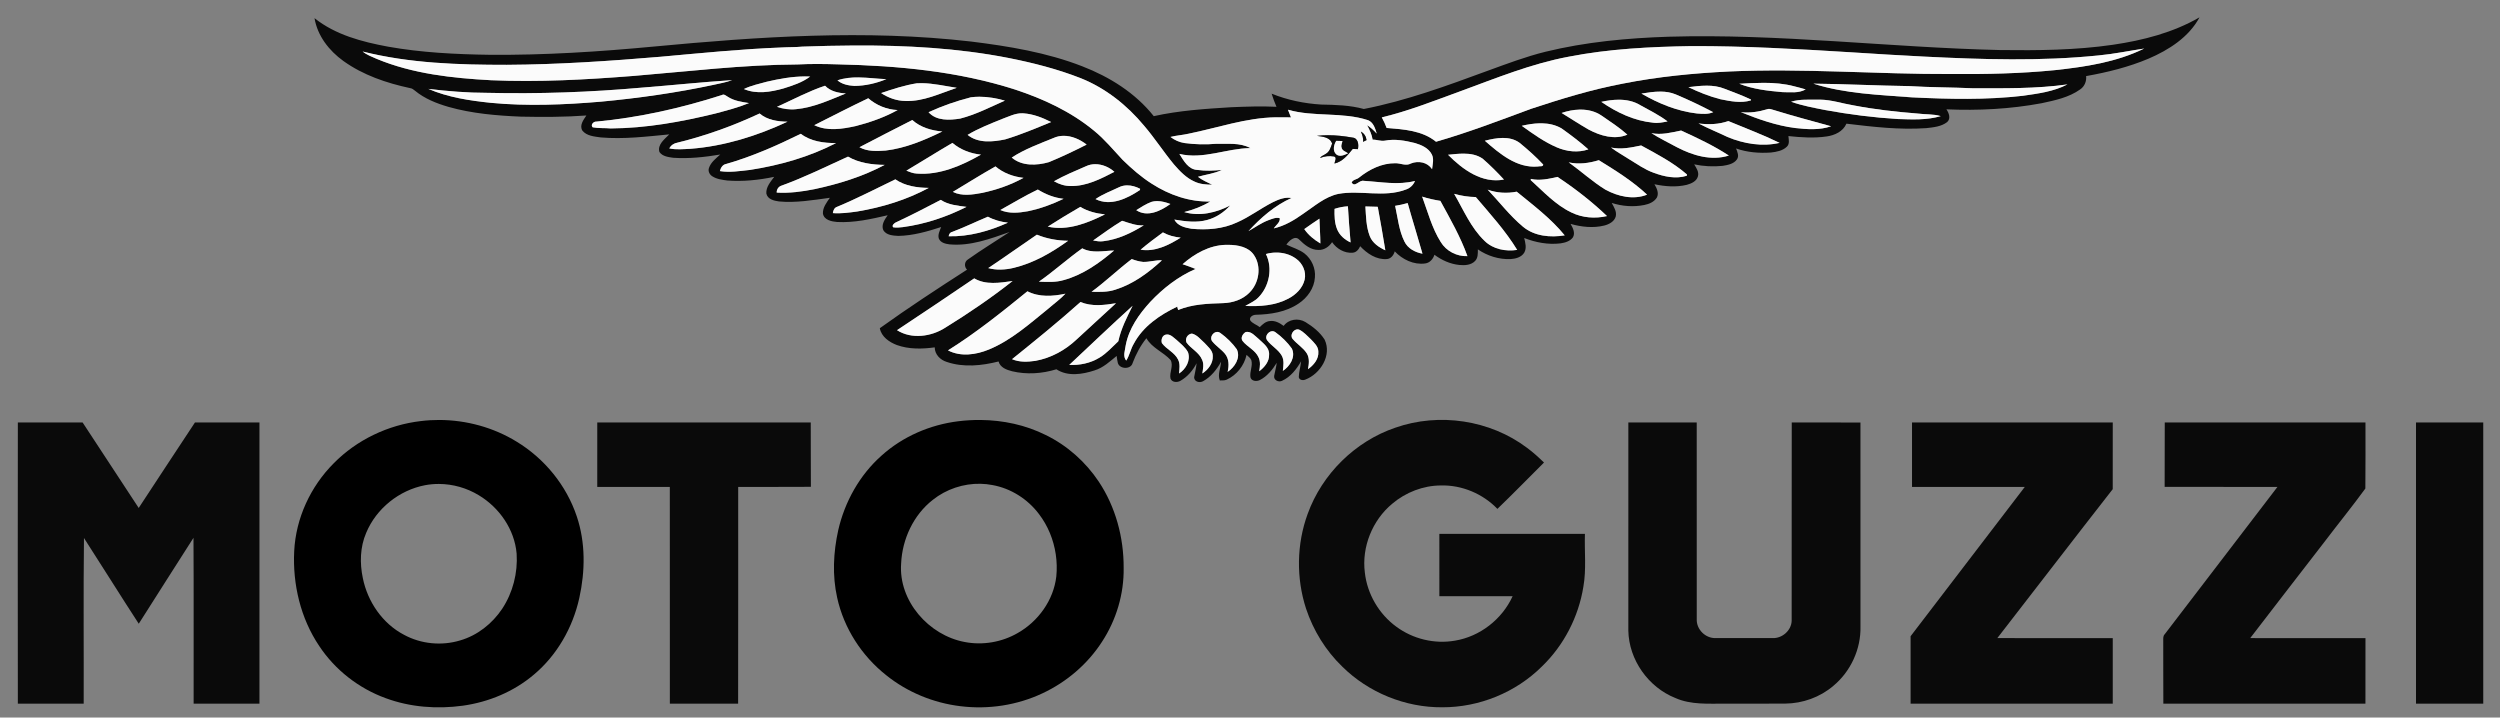 <?xml version="1.0" encoding="UTF-8" standalone="no"?>
<svg
   width="590.265"
   height="169.415"
   viewBox="0 0 1756 504"
   version="1.1"
   id="svg82"
   sodipodi:docname="Logo_Moto-Guzzi.svg"
   inkscape:version="1.3 (0e150ed6c4, 2023-07-21)"
   inkscape:export-filename="Logo_Moto-Guzzi.svg"
   inkscape:export-xdpi="96"
   inkscape:export-ydpi="96"
   xmlns:inkscape="http://www.inkscape.org/namespaces/inkscape"
   xmlns:sodipodi="http://sodipodi.sourceforge.net/DTD/sodipodi-0.dtd"
   xmlns="http://www.w3.org/2000/svg"
   xmlns:svg="http://www.w3.org/2000/svg">
  <rect x="0" y="0" width="1756" height="504" fill="#808080" stroke="none"/>
  <defs
     id="defs82" />
  <sodipodi:namedview
     id="namedview82"
     pagecolor="#505050"
     bordercolor="#eeeeee"
     borderopacity="1"
     inkscape:showpageshadow="0"
     inkscape:pageopacity="0"
     inkscape:pagecheckerboard="0"
     inkscape:deskcolor="#d1d1d1"
     inkscape:zoom="1.0808705"
     inkscape:cx="252.1116"
     inkscape:cy="84.653986"
     inkscape:window-width="1280"
     inkscape:window-height="1371"
     inkscape:window-x="2720"
     inkscape:window-y="1112"
     inkscape:window-maximized="0"
     inkscape:current-layer="svg82" />
  <g
     id="g419">
    <g
       id="g417">
      <path
         d="m 1544.933,12.179 c -18.58,10.76 -39.693,16.162 -60.783,19.262 -26.21,3.83 -52.76,4.049 -79.19,3.719 -77.71,-1.77 -155.159,-11.666 -232.969,-9.366 -29.03,0.95 -58.162,3.648 -86.442,10.558 -13.88,3.43 -27.257,8.507 -40.667,13.387 -28.45,10.46 -57.094,21.011 -86.924,26.821 -9.75,-2.69 -19.909,-2.92 -29.959,-3.12 -11.9,-0.71 -23.74,-3.177 -34.81,-7.647 1,3.13 2.101,6.217 3.411,9.227 -10.56,-0.52 -21.123,-0.139 -31.673,0.291 -18.26,1.12 -36.625,2.301 -54.525,6.281 C 797.483,65.28 779.308,53.96 760.079,46.53 735.129,36.83 708.543,32.47 682.103,29.18 c -74.14,-8.59 -148.983,-3.441 -223.033,3.539 -38.25,3.6 -76.651,6.09 -115.081,5.77 -23.92,-0.35 -47.931,-1.519 -71.52,-5.729 -18.17,-3.38 -36.868,-8.261 -51.567,-20.011 2.07,12.42 10.258,22.881 20.278,30.081 13.86,9.96 30.35,15.52 46.89,19.07 1.32,0.16 2.368,0.942 3.358,1.772 6.82,5.67 15.23,8.979 23.66,11.429 16.52,4.67 33.721,6.113 50.8,6.833 15.33,0.32 30.672,0.307 45.972,-0.813 -2.02,3.06 -5.09,6.98 -2.76,10.68 3.07,3.74 8.352,4.074 12.812,4.724 16.07,1.39 32.178,-0.602 48.168,-2.132 -3.19,3.31 -8.483,7.152 -6.903,12.382 2.15,3.09 6.252,3.556 9.692,4.056 11.05,0.74 22.119,-0.459 33.009,-2.289 -3.02,2.77 -6.6,5.433 -7.92,9.483 -0.78,2.21 0.443,4.619 2.353,5.799 3.13,2.04 6.951,2.489 10.581,2.969 11.02,0.83 22.099,-0.32 32.899,-2.58 -2.52,3.45 -5.844,7.141 -5.514,11.691 0.8,4.05 5.363,5.12 8.843,5.59 11.98,1.13 23.941,-0.972 35.781,-2.562 -2.27,3.31 -5.111,6.864 -4.881,11.104 0.78,4.53 6.088,5.562 9.918,5.892 12.04,0.65 23.921,-2.041 35.571,-4.741 -2.08,2.97 -4.669,6.66 -3.109,10.43 2.12,3.65 6.85,3.881 10.61,4.091 10.3,-0.2 20.316,-3.069 30.046,-6.229 -0.92,2.55 -2.507,5.298 -1.627,8.088 1.22,2.93 4.64,3.719 7.49,4.079 14.64,1.37 28.669,-3.921 42.219,-8.681 -9.69,6.4 -19.649,12.413 -29.099,19.163 -2.7,1.58 -2.938,5.108 -0.808,7.298 -20.68,13.3 -41.273,26.769 -61.253,41.109 1.07,5.99 6.62,9.783 11.94,11.813 8.49,3.05 17.772,2.869 26.612,1.639 0.07,5.01 3.911,8.87 8.501,10.25 11.73,4 24.55,2.649 36.35,-0.331 1.17,4.28 5.681,5.9 9.541,6.88 10.22,2.42 21.076,1.704 31.086,-1.406 7.99,5.27 18.319,3.587 26.879,0.767 6.04,-1.85 10.666,-6.259 15.456,-10.139 0.23,1.65 0.405,3.332 0.825,4.962 1.3,4.47 9.241,4.661 10.401,-0.029 2.36,-6.22 5.479,-12.182 9.669,-17.362 3.85,6.82 11.864,9.679 16.984,15.299 2.26,4.14 -1.038,8.728 -0.058,13.068 1.11,2.76 4.749,2.831 7.019,1.511 4.93,-2.83 8.72,-7.291 11.29,-12.301 -0.27,3.32 -1.17,6.551 -1.72,9.831 0.04,3.2 3.809,4.112 6.229,2.812 5.58,-3.04 9.667,-8.223 12.707,-13.713 -0.2,4.38 -2.611,8.863 -0.901,13.143 1.57,-0.08 3.255,0.147 4.765,-0.523 7.07,-3.2 12.361,-9.89 14.021,-17.46 1.19,1.17 2.728,2.153 3.358,3.783 1.12,3.97 -1.229,7.9 -0.639,11.9 0.66,2.86 4.287,3.159 6.537,2.069 5.18,-2.64 8.97,-7.25 11.94,-12.15 -0.35,3.1 -1.27,6.08 -1.79,9.14 -0.52,3.02 3.141,4.719 5.561,3.469 5.96,-2.7 10.162,-8.145 13.352,-13.695 -0.35,3.74 -1.533,7.39 -1.633,11.15 0.38,2.13 3.001,2.469 4.701,1.679 10.52,-4.06 18.689,-17.093 13.44,-28.053 -3.28,-5.22 -8.308,-9.167 -13.498,-12.347 -4.97,-2.96 -11.774,-2.035 -15.264,2.725 -2.75,-2.05 -6.016,-3.887 -9.576,-3.417 -2.98,0.17 -5.231,2.296 -7.211,4.276 -2.15,-1.76 -5.223,-2.475 -6.763,-4.875 -0.68,-2.25 1.941,-3.724 3.841,-3.794 10.45,-0.25 21.388,-1.881 30.208,-7.891 6.2,-4.09 10.982,-10.795 11.452,-18.355 0.61,-6.41 -2.349,-12.923 -7.379,-16.873 -3.79,-2.87 -8.439,-4.099 -12.649,-6.159 1.83,-2.65 5.926,-6.691 9.006,-3.521 3.68,3.6 8.051,7.313 13.521,7.263 3.96,0.15 7.46,-2.269 9.57,-5.479 3.17,4.61 8.665,7.9 14.375,7.42 2.64,-0.14 4.367,-2.343 5.357,-4.573 4.75,5.15 11.433,9.631 18.733,9.041 2.9,-0.23 4.827,-2.801 5.537,-5.421 5.4,5.73 13.398,9.621 21.388,8.501 3.26,-0.41 5.542,-3.121 6.502,-6.101 5.11,3.81 11.111,6.52 17.501,7.17 3.82,0.37 8.321,0.138 11.121,-2.882 2.04,-2.18 1.857,-5.306 1.877,-8.076 6.68,4.59 14.862,7.157 22.992,6.827 3.55,-0.23 7.597,-1.281 9.587,-4.521 1.83,-3.21 0.771,-6.956 -0.029,-10.296 8.04,3.16 16.839,4.827 25.479,3.777 3.23,-0.47 6.764,-1.481 8.774,-4.271 1.75,-3.13 -0.091,-6.647 -1.691,-9.407 7.65,2.15 15.891,3.09 23.701,1.15 3.34,-0.86 7.01,-2.762 8.03,-6.322 0.83,-3.51 -1.24,-6.638 -2.83,-9.558 7.35,2.38 15.326,2.977 22.916,1.447 3.4,-0.68 6.973,-2.176 8.844,-5.276 1.53,-3.15 -0.129,-6.565 -1.749,-9.285 7.43,1.56 15.257,2.193 22.707,0.413 3.17,-0.89 6.878,-2.448 7.838,-5.938 0.89,-3.12 -1.108,-5.944 -2.638,-8.454 6.54,1.41 13.31,1.713 19.97,1.063 3.6,-0.59 7.867,-1.331 10.087,-4.561 1.66,-2.37 0.273,-5.31 -0.627,-7.67 7.82,2.77 16.239,3.423 24.479,2.853 3.92,-0.45 8.241,-1.205 11.191,-4.085 2.1,-1.95 1.322,-4.976 1.092,-7.466 8.92,0.94 18,1.561 26.92,0.261 5.61,-0.8 11.469,-3.461 13.829,-8.971 18.58,2.23 37.331,4.448 56.071,3.138 5.04,-0.57 10.55,-1.036 14.7,-4.276 2.73,-2.48 1.221,-6.382 -0.529,-8.942 22.31,0.98 44.795,-0.171 66.785,-4.271 9.35,-2.01 19.154,-4.019 27.094,-9.669 3.11,-2.04 4.637,-5.741 4.247,-9.401 14.92,-2.66 29.77,-6.309 43.77,-12.219 14.23,-6.09 28.354,-15.052 35.874,-29.052 z M 599.967,31.963 c 36.358,-0.177 72.755,1.77 108.492,8.768 17.22,3.42 34.33,7.781 50.69,14.201 17.44,6.99 32.531,18.989 44.461,33.369 7.45,8.69 13.652,18.346 20.952,27.146 4.14,4.77 8.649,9.562 14.549,12.132 3.81,1.82 8.1,2.121 12.26,2.121 -3.39,-1.71 -6.96,-3.127 -9.93,-5.537 5.57,-1.63 11.476,-2.191 16.746,-4.811 -5.67,0.55 -11.409,0.806 -17.059,0.006 -6.37,-0.21 -9.746,-6.506 -12.736,-11.266 16.8,4.07 33.131,-3.899 49.871,-4.079 -7.42,-4.06 -16.211,-2.784 -24.311,-3.004 -7.29,0.66 -14.642,0.421 -21.882,-0.529 -3.64,-0.53 -7.052,-2.07 -9.942,-4.3 4.21,-1.07 8.579,-1.309 12.829,-2.289 20.28,-4.1 40.131,-11.16 61.021,-11.51 3.6,-0.01 7.19,-0.002 10.79,0.058 -0.74,-1.78 -1.449,-3.569 -2.109,-5.369 18.37,5.27 38.073,1.382 56.303,7.362 3.78,1.56 4.98,5.83 6.06,9.39 -2.03,-2.21 -4.205,-4.309 -6.775,-5.869 1.78,3.17 3.283,6.518 3.893,10.128 2.93,-0.06 5.78,1.267 8.71,0.697 7,-1.36 14.21,8.37e-4 21.04,1.691 4.61,1.38 9.599,3.522 11.859,8.082 1.61,3.23 0.489,6.881 0.14,10.261 -3.25,-4.89 -9.549,-6.091 -14.799,-4.021 -3.56,2.08 -7.361,-0.269 -11.121,-0.139 -9.36,-0.09 -18.14,4.326 -25.31,10.046 -1.59,1.46 -4.298,1.293 -5.258,3.463 2.2,3.89 5.44,-2.023 8.57,-1.133 11.95,0.71 24.092,3.154 35.932,0.064 -1.19,2.95 -3.619,5.208 -6.659,6.118 -15.14,5.71 -31.51,0.172 -47.07,2.952 -9.59,1.99 -17.024,8.799 -24.944,14.079 -6.23,4.45 -12.959,8.44 -20.499,10.18 1.39,-2.3 4.63,-4.232 4.16,-7.182 -2.78,-0.77 -5.499,0.58 -8.059,1.47 -5,1.88 -9.308,5.062 -13.928,7.652 8.6,-9.4 18.507,-18.048 30.237,-23.288 -4.58,-0.81 -9.073,0.985 -13.102,2.975 -8.57,4.32 -16.24,10.271 -25.06,14.131 -9.98,4.7 -21.287,5.541 -32.137,4.491 -4.51,-0.76 -9.701,-1.982 -11.981,-6.432 7.64,1.23 15.611,2.402 23.201,0.232 6.21,-1.67 11.708,-5.431 16.008,-10.151 -9.79,5.09 -21.496,7.881 -32.306,4.631 6.42,-1.6 12.658,-3.99 18.338,-7.42 -14.6,0.4 -28.949,-4.638 -41.109,-12.498 -7.45,-4.71 -14.09,-10.562 -20.4,-16.682 C 782,105.33 775.878,97.811 768.358,91.741 752.128,78.361 732.752,69.409 712.892,62.869 672.832,50.019 630.519,46.141 588.659,45.211 c -9.42,-0.3 -18.887,-0.432 -28.297,0.058 -38.58,0.2 -76.912,4.899 -115.302,8.059 -33.26,2.62 -66.661,4.483 -100.021,3.033 -27.3,-1.47 -55.1,-4.459 -80.55,-15.049 -3.36,-1.49 -6.899,-2.765 -9.779,-5.125 33.03,8.31 67.339,9.365 101.229,9.355 36.06,-0.21 72.068,-2.641 107.998,-5.671 28.32,-2.54 56.623,-5.429 85.053,-6.519 4.88,-0.3 9.78,-0.13 14.66,-0.61 12.085,-0.422 24.196,-0.72 36.315,-0.779 z m 588.055,0.418 c 37.5,-0.09 74.948,2.039 112.368,4.369 16.99,1.09 33.988,2.158 50.998,2.998 40.85,2.04 81.945,3.371 122.704,-0.819 10.75,-1.01 21.338,-3.228 31.998,-4.828 -19.51,9.58 -41.339,12.851 -62.729,15.171 -24.03,2.4 -48.191,2.885 -72.311,2.725 -52.24,0.22 -104.442,-4.168 -156.672,-1.778 -24.98,1.22 -49.947,3.638 -74.507,8.518 -21.9,4.13 -43.251,10.705 -64.391,17.675 -22.1,8.18 -44.15,16.629 -66.82,23.149 -9.69,-7.92 -22.731,-8.723 -34.671,-9.663 -0.95,-2.57 -2.087,-5.057 -3.417,-7.437 18.94,-4.55 37.099,-11.792 55.379,-18.442 24.92,-9.12 49.678,-19.299 75.878,-24.189 28.38,-5.55 57.352,-6.969 86.192,-7.449 z M 565.226,53.682 c 1.284,-0.011 2.567,0.015 3.852,0.07 -5.55,4.2 -12.276,6.336 -18.826,8.396 -8.96,2.5 -18.895,4.189 -27.745,0.389 5.08,-2.45 10.64,-3.655 16.06,-5.125 8.732,-2.047 17.673,-3.656 26.658,-3.73 z m 37.878,0.703 c 6.476,0.071 13.024,0.973 19.447,1.214 -7.11,2.92 -14.81,4.699 -22.51,4.759 -4.18,-0.3 -8.57,-1.098 -11.83,-3.928 4.865,-1.654 9.856,-2.101 14.892,-2.045 z m -88.836,1.894 c -4.22,1.59 -8.698,2.298 -13.068,3.318 -26.09,5.57 -52.553,9.333 -79.103,11.813 -25.75,2.18 -51.701,3.288 -77.47,0.808 -14.87,-1.56 -29.948,-3.829 -43.758,-9.779 13.65,1.63 27.378,2.772 41.138,2.772 36.32,0.85 72.686,-0.431 108.876,-3.661 21.14,-1.65 42.226,-3.89 63.386,-5.27 z M 1238.741,58.186 c 7.334,0.001 14.644,0.563 21.76,2.493 2.61,0.65 5.209,1.331 7.809,2.121 -4.96,2.83 -10.941,1.952 -16.391,1.912 -10.23,-0.88 -20.661,-2.09 -30.261,-5.88 5.657,-0.306 11.378,-0.646 17.083,-0.645 z m -591.286,0.232 c 8.257,0.077 16.42,2.046 24.566,3.254 -11.73,3.94 -23.362,9.72 -36.042,9.25 -6.11,-0.06 -12.038,-2.191 -17.088,-5.561 8.19,-2.78 16.46,-5.47 25.02,-6.85 1.184,-0.074 2.365,-0.104 3.544,-0.093 z m 626.206,0.331 c 22.46,0.25 44.937,1.392 67.407,1.732 14.95,0.93 29.943,0.828 44.903,1.528 22.09,-0.02 44.287,0.369 66.227,-2.731 -9.66,5.05 -20.709,6.481 -31.359,8.001 -25.87,2.98 -51.987,2.374 -77.947,1.104 -23.19,-1.82 -46.911,-2.494 -69.231,-9.634 z m -74.838,1.418 c 4.307,0.005 8.569,0.554 12.614,2.214 6.2,2.39 12.473,4.688 18.483,7.548 l -0.07,0.581 c -7,2.15 -14.398,0.598 -21.388,-0.802 -7.79,-1.98 -15.286,-4.999 -22.515,-8.489 4.215,-0.52 8.568,-1.057 12.876,-1.052 z m -619.321,0.041 c 3.8,3.95 9.38,5.161 14.66,5.421 -11.34,4.58 -22.69,9.923 -35.019,11.063 -4.53,0.5 -9.095,-0.213 -13.405,-1.633 11.19,-5.09 22.084,-10.931 33.764,-14.851 z m 587.009,4.125 c 3.533,0.037 7.023,0.548 10.366,1.917 9,3.79 17.844,7.959 26.484,12.539 -3.6,1.64 -7.683,1.208 -11.493,0.918 -13.83,-1.61 -26.986,-7.026 -38.936,-13.986 4.432,-0.697 9.037,-1.436 13.579,-1.389 z m -658.28,2.098 c 1.066,0.072 2.013,1.094 2.981,1.551 4.42,2.9 9.776,3.626 14.886,4.416 -7.62,3.16 -15.646,5.183 -23.596,7.333 -24.06,5.88 -48.643,10.318 -73.473,10.488 -4.23,-0.39 -8.529,-2.29e-4 -12.719,-0.79 -1.76,-1.65 0.61,-4.219 2.58,-4.009 30.01,-2.84 59.562,-9.456 88.231,-18.686 0.388,-0.242 0.754,-0.326 1.11,-0.302 z m 179.71,1.517 c 6.044,-0.009 12.095,1.098 17.908,2.725 -10.31,4.55 -20.441,9.83 -31.411,12.62 -7.48,1.2 -16.691,1.72 -22.231,-4.48 9.55,-4.38 19.523,-7.865 29.703,-10.465 2.005,-0.272 4.016,-0.398 6.031,-0.401 z m -78.08,1.063 c 5.74,4.98 13.019,7.991 20.639,8.291 -9.21,5.11 -19.26,8.619 -29.43,11.249 -9.5,2.08 -20.034,3.811 -29.133,-0.639 12.62,-6.32 25.165,-12.841 37.925,-18.901 z m 668.75,0.982 c 7.952,0.127 15.589,2.763 23.398,4.038 14.82,2.86 29.84,4.537 44.88,5.717 5.41,0.73 10.998,0.243 16.298,1.813 -9.81,2.91 -20.148,2.379 -30.237,2.039 -17.04,-1.04 -33.999,-3.201 -50.789,-6.281 -8.11,-1.6 -16.28,-3.1 -24.09,-5.839 6.1,-1.98 12.618,-1.352 18.948,-1.482 0.533,-0.015 1.062,-0.014 1.592,-0.006 z m -141.623,0.046 c 5.316,-0.005 10.564,1.011 15.159,3.841 6.48,3.61 13.231,6.89 19.151,11.4 -3.34,0.66 -6.751,1.421 -10.151,0.901 -13.24,-1.3 -25.588,-7.152 -36.408,-14.642 3.937,-0.875 8.113,-1.495 12.248,-1.499 z m 105.697,6.455 c 1.171,0.038 2.33,0.618 3.492,0.866 13.23,4.12 26.632,7.62 39.981,11.33 -8.07,2.82 -16.848,2.178 -25.188,1.238 -13.24,-1.68 -25.934,-6.196 -38.244,-11.156 6.33,0.74 12.715,-0.253 18.785,-2.103 0.393,-0.14 0.783,-0.187 1.174,-0.174 z m -132.297,0.488 c 5.129,0.027 10.178,1.235 14.491,4.178 6.2,4.28 12.571,8.378 18.181,13.428 -8.93,3.79 -18.938,0.81 -27.088,-3.509 -6.49,-3.71 -12.723,-7.841 -19.093,-11.731 3.933,-1.356 8.219,-2.247 12.481,-2.353 0.343,-0.009 0.686,-0.013 1.028,-0.012 z m -392.372,2.586 c 0.329,0.007 0.661,0.022 0.994,0.052 6.8,0.49 13.282,3.023 19.302,6.113 -10.65,4.34 -21.275,8.879 -32.294,12.179 -8.68,1.8 -19.039,2.867 -26.379,-3.172 7.68,-4.63 16.102,-7.867 24.392,-11.237 4.537,-1.622 9.055,-4.034 13.986,-3.934 z m -184.469,0.139 c 5.32,4.6 12.783,5.704 19.593,5.764 -21.42,10.05 -44.421,17.201 -68.081,19.041 -4.98,0.23 -10.029,0.787 -14.939,-0.273 1.17,-2.23 3.281,-3.65 5.741,-4.05 19.86,-4.86 39.166,-11.822 57.686,-20.482 z m 107.243,4.584 c 5.8,5.2 13.472,7.436 21.092,8.076 -12.61,6.11 -25.76,11.721 -39.79,13.381 -6.18,0.44 -12.835,0.793 -18.425,-2.347 12.38,-6.36 24.673,-12.891 37.123,-19.11 z m 573.198,0.738 c 12.03,5.02 24.272,9.602 36.001,15.322 -12.2,2.84 -25.153,0.636 -36.582,-4.114 -6.75,-3.3 -13.766,-6.031 -20.406,-9.541 7.01,0.94 14.257,0.712 20.987,-1.668 z m -132.669,1.586 c 0.6,-0.014 1.198,-0.013 1.796,0 4.784,0.104 9.482,1.096 13.707,3.556 6.49,4.62 12.879,9.447 18.849,14.747 -7.25,2.51 -15.291,1.563 -22.231,-1.447 -8.87,-3.83 -16.749,-9.501 -24.549,-15.101 3.999,-0.941 8.229,-1.66 12.428,-1.755 z m 99.504,5.067 c 11.46,5.25 22.955,10.647 33.514,17.577 -12.29,3.9 -25.476,-0.077 -36.495,-5.857 -5.97,-3.29 -12.182,-6.181 -17.902,-9.901 6.99,1.48 14.083,-0.429 20.883,-1.819 z m -618.345,2.289 c 6.92,5.35 16.231,6.571 24.741,6.531 -18.789,9.75 -39.472,15.597 -60.341,18.837 -7.03,0.76 -14.176,1.972 -21.225,0.843 0.56,-2.36 1.956,-4.625 4.526,-5.055 18.129,-5.2 35.41,-12.856 52.3,-21.156 z m 184.341,1.435 c 5.891,-0.114 11.851,2.542 16.443,6.165 -8.69,4.39 -17.492,8.628 -26.501,12.318 -8.52,2.46 -19.004,2.921 -26.124,-3.219 9.05,-5.95 19.394,-9.653 29.383,-13.753 2.199,-1.001 4.493,-1.466 6.798,-1.511 z m 308.742,1.482 c 4.266,-0.018 8.423,0.885 11.958,3.55 5.76,4.72 11.348,9.702 16.438,15.142 -0.06,1.77 -2.639,0.967 -3.788,1.377 -14.78,1.28 -26.828,-9.02 -37.227,-18.099 3.98,-1.015 8.354,-1.952 12.62,-1.97 z m -386.579,3.48 c 5.61,4.79 12.769,7.511 20.069,8.251 -13.67,7.79 -29.044,14.52 -45.124,13.3 -2.57,-0.11 -4.965,-1.109 -7.315,-2.039 10.84,-6.41 21.48,-13.162 32.37,-19.511 z m 483.758,1.801 c 11.14,6.08 22.549,12.017 32.178,20.377 -0.03,0.23 -0.09,0.681 -0.11,0.901 -7.72,2.44 -15.976,0.629 -23.346,-2.121 -6.25,-2.23 -11.662,-6.148 -17.292,-9.558 -4.19,-2.72 -8.601,-5.12 -12.591,-8.14 7.09,1.52 14.232,-0.008 21.162,-1.458 z m -124.674,5.741 c 4.741,0.011 9.393,0.789 13.376,3.556 5.25,4.58 10.209,9.534 14.939,14.654 -15.35,2.97 -29.103,-7.094 -39.273,-17.414 3.526,-0.35 7.271,-0.804 10.958,-0.796 z m -432.417,2.098 c 7.68,4.51 16.949,5.71 25.729,5.81 -15.389,8.23 -32.288,13.404 -49.307,17.054 -8.71,1.74 -17.619,2.92 -26.519,2.4 -0.1,-2.27 1.339,-4.333 3.539,-4.933 15.929,-5.8 31.149,-13.311 46.559,-20.331 z m 527.36,2.493 c 11.81,7.3 23.723,14.69 33.892,24.229 -9.55,3.81 -20.503,1.266 -29.232,-3.504 -9.16,-5.62 -17.09,-12.946 -25.81,-19.186 7.05,1.56 14.32,0.59 21.15,-1.54 z m -353.744,2.818 c 4.904,-0.02 9.872,2.103 13.474,5.369 -9.56,4.94 -19.678,10.229 -30.737,9.959 -4.14,0.06 -8.154,-1.297 -11.714,-3.347 7.23,-4.03 14.863,-7.259 22.463,-10.528 2.069,-0.987 4.284,-1.444 6.513,-1.453 z m -70.056,1.563 c 5.54,4.7 12.539,7.237 19.709,8.047 -9.04,5 -18.92,8.402 -29,10.552 -6.78,1.24 -14.21,2.507 -20.65,-0.703 9.97,-5.98 19.801,-12.186 29.941,-17.896 z m 394.801,7.379 c 12.28,8.17 24.073,17.297 34.752,27.507 -8.31,1.92 -17.289,1.27 -24.979,-2.51 -11.149,-5.29 -19.573,-14.579 -28.593,-22.719 0.01,-0.22 0.042,-0.657 0.052,-0.877 6.26,1.46 12.628,-0.04 18.768,-1.4 z m -465.118,1.708 c 6.81,4.72 15.357,5.908 23.457,6.008 -15.579,8.43 -32.767,13.661 -50.196,16.571 -5.68,0.78 -11.413,1.599 -17.152,1.139 0.24,-1.9 1.052,-3.867 3.062,-4.457 13.899,-5.78 27.27,-12.762 40.83,-19.262 z m 162.628,4.236 c 3.206,-0.065 6.467,0.906 9.279,2.406 -0.02,0.21 -0.056,0.621 -0.075,0.831 -8.91,6 -20.673,11.697 -31.243,6.397 5.07,-3.5 10.908,-5.642 16.438,-8.291 1.77,-0.892 3.678,-1.303 5.601,-1.342 z m -62.549,2.923 c 5.49,3.4 11.612,5.824 18.082,6.513 -8,3.91 -16.451,6.946 -25.171,8.756 -6.35,1.13 -13.229,1.821 -19.279,-0.889 8.77,-4.83 17.328,-10.081 26.368,-14.381 z m 315.982,0.093 c 6.5,2.36 13.607,2.756 20.377,1.406 11.749,9.61 24.074,18.861 33.724,30.691 -10.04,1.65 -21.241,0.65 -29.331,-6.089 -9.21,-7.71 -16.54,-17.318 -24.77,-26.007 z m -23.561,2.928 c 4.96,1.39 10.058,2.182 15.217,2.272 10.169,11.959 20.852,23.672 29.052,37.111 -8.08,1.23 -16.919,-0.444 -22.899,-6.333 -9.62,-9.18 -14.781,-21.74 -21.371,-33.05 z m -22.481,1.941 c 4.17,1.37 8.471,2.292 12.8,2.992 6.9,12.639 14.122,25.23 19.012,38.819 -7.45,0.31 -14.865,-3.501 -18.744,-9.901 -6.18,-9.79 -9.098,-21.141 -13.068,-31.911 z m -338.12,2.301 c 5.33,3.55 11.918,4.08 18.088,4.91 -14.029,7.1 -29.156,12.161 -44.775,14.241 -2.25,0.26 -4.535,0.485 -6.775,0.105 -1.06,-1.36 0.665,-2.728 1.755,-3.358 10.719,-4.99 21.228,-10.428 31.707,-15.897 z m 151.687,0.854 c 0.175,-0.003 0.353,-0.002 0.529,0 3.092,0.043 6.198,0.941 9.064,2.034 -6.67,4.86 -16.2,9.573 -23.98,4.323 3.45,-2.14 6.912,-4.382 10.732,-5.822 1.206,-0.347 2.426,-0.512 3.655,-0.535 z m 176.271,1.383 c 3.31,11.899 7.061,23.682 10.401,35.571 -5.16,-0.95 -10.33,-3.649 -12.69,-8.559 -3.86,-7.81 -4.659,-16.651 -6.519,-25.06 2.97,-0.44 5.899,-1.142 8.809,-1.952 z m -41.98,2.272 c 0.53,8.46 1.103,16.93 1.883,25.38 -4.14,-1.86 -7.832,-5.098 -9.512,-9.378 -1.8,-4.5 -1.859,-9.431 -1.749,-14.201 3.03,-0.99 6.178,-1.611 9.378,-1.801 z m 12.283,0.11 c 2.88,0.14 5.781,0.168 8.681,0.238 1.96,10.149 3.588,20.373 5.328,30.563 -4.53,-2.09 -9.028,-5.084 -10.918,-9.924 -2.59,-6.62 -2.651,-13.877 -3.091,-20.877 z m -200.239,0.291 c 5.23,3.2 11.289,4.672 17.338,5.282 -12.279,6.11 -26.281,11.745 -40.191,8.605 7.52,-4.77 15.123,-9.447 22.852,-13.887 z m -64.902,6.897 c 4.35,2.38 9.169,3.651 14.079,4.201 -13.029,5.89 -27.271,9.908 -41.661,9.558 0.26,-1.41 0.943,-2.766 2.493,-3.056 8.5,-3.22 16.71,-7.203 25.089,-10.703 z m 232.858,1.383 c 0.14,5.81 0.642,11.6 0.662,17.42 -4.38,-2.61 -8.433,-5.849 -11.313,-10.099 3.53,-2.46 7.021,-4.991 10.65,-7.321 z m -138.619,1.499 c 4.94,1.53 9.889,3.582 15.229,3.202 -8.67,5.39 -18.208,9.94 -28.448,11.15 -2.4,0.38 -4.801,-0.091 -7.141,-0.511 6.71,-4.72 13.33,-9.611 20.36,-13.84 z m 28.68,8.152 c 3.83,2.14 8.123,3.288 12.492,3.678 -8.29,5.27 -18.081,10.147 -28.181,8.477 5.04,-4.28 10.348,-8.246 15.688,-12.155 z m -88.539,1.598 c 6.92,2.85 14.411,4.198 21.94,4.288 -11.549,8.36 -24.219,15.664 -38.169,19.023 -5.89,1.41 -12.063,1.748 -17.943,0.169 11.509,-7.65 22.732,-15.73 34.171,-23.48 z m 132.408,7.158 c 0.753,-0.024 1.512,-0.027 2.272,0 6.42,0.05 14.032,1.424 17.832,7.193 5.46,8.06 3.58,19.74 -3.26,26.42 -4.79,4.87 -11.723,7.127 -18.442,7.327 -10.649,0.34 -21.612,0.679 -31.591,4.828 -0.16,-0.6 -0.479,-1.775 -0.639,-2.365 -12.149,5.78 -24.022,13.84 -30.481,26.019 -2.26,3.75 -2.956,8.201 -5.346,11.871 -2.58,-3.12 -0.753,-7.214 -0.343,-10.743 2.2,-11.799 9.342,-21.86 17.292,-30.54 9.009,-9.569 19.64,-17.849 31.76,-23.079 -3,-1.23 -6.053,-2.321 -9.122,-3.341 8.325,-7.35 18.776,-13.237 30.069,-13.591 z m -100.52,2.44 c 6.94,3.71 14.925,1.7 22.364,1.54 -10.459,8.899 -22.055,17.17 -35.484,20.79 -5.63,1.68 -11.57,1.272 -17.35,1.092 10.519,-7.33 20.01,-16.012 30.47,-23.422 z m 135.836,2.975 c 5.086,-0.102 10.19,1.25 14.329,4.288 4.59,3.23 7.345,9.2 6.025,14.77 -1.41,5.95 -6.159,10.54 -11.429,13.3 -9.229,4.91 -20.011,5.581 -30.261,5.131 3.13,-1.89 6.645,-3.293 9.215,-5.973 7.69,-7.8 10.177,-20.59 5.287,-30.499 2.212,-0.622 4.521,-0.971 6.833,-1.017 z m -101.084,4.555 c 2.56,0.96 5.222,1.76 7.972,2.01 4.45,0.15 8.83,-1.387 13.259,-1.127 -9.449,8.729 -20.193,16.679 -32.602,20.569 -5.42,1.86 -11.206,1.67 -16.856,1.54 9.809,-7.16 18.548,-15.652 28.227,-22.992 z m -110.63,13.562 c 8.1,4.84 18.109,3.111 26.949,1.871 -15.049,11.879 -30.959,22.69 -47.268,32.759 -9.839,6.36 -23.712,8.296 -33.921,1.766 18.139,-12.049 36.251,-24.137 54.24,-36.396 z m 37.361,9.082 c 8.209,4.25 17.939,3.575 26.699,1.685 -3.57,3.86 -7.902,6.904 -11.842,10.354 -13.179,10.659 -26.079,22.311 -41.928,28.86 -9.009,3.72 -19.777,5.288 -28.727,0.598 19.669,-12.329 37.819,-26.869 55.797,-41.498 z m 37.262,7.53 c 7.939,3.34 16.71,2.196 24.95,0.866 -9.109,8.489 -18.415,16.801 -27.524,25.31 -8.039,7.65 -18.187,13.211 -29.157,15.171 -5.43,0.77 -11.199,1.039 -16.339,-1.191 16.259,-13.099 32.491,-26.247 48.07,-40.156 z m 36.641,2.638 c -4.02,8.019 -8.154,16.111 -10.064,24.95 -4.31,3.98 -8.21,8.52 -13.3,11.54 -6.3,3.85 -13.838,5.391 -21.167,5.061 14.799,-13.889 29.492,-27.911 44.531,-41.55 z M 911.51,231.336 c 0.317,0.01 0.637,0.066 0.959,0.174 3.25,1.54 5.643,4.348 8.262,6.758 2.27,2.49 5.29,5.02 5.27,8.71 0.41,5.21 -3.269,9.494 -7.269,12.324 0.69,-3.65 1.207,-7.762 -0.843,-11.092 -2.59,-4.07 -6.958,-6.529 -9.988,-10.209 -2.075,-2.546 0.546,-6.76 3.608,-6.665 z m -17.902,1.278 c 0.09,-0.004 0.183,-0.003 0.273,0 0.668,0.02 1.333,0.237 1.946,0.715 4.41,3.17 8.42,7.071 11.58,11.51 2.82,5.96 -1.375,12.408 -6.345,15.688 0.43,-3.59 1.076,-7.498 -0.813,-10.807 -2.56,-4.36 -7.312,-6.802 -10.302,-10.802 -1.771,-2.637 0.864,-6.165 3.661,-6.304 z m -17.582,0.494 c 3.246,-0.007 5.591,2.98 7.984,4.892 3.15,3.09 7.728,6.091 7.408,11.08 0.2,4.9 -3.265,8.889 -6.914,11.679 0.49,-3.22 0.998,-6.671 -0.482,-9.721 -2.26,-5.13 -7.97,-7.342 -11.29,-11.592 -1.52,-2.26 0.23,-5.025 2.26,-6.235 0.356,-0.069 0.698,-0.104 1.034,-0.105 z m -20.923,0.012 c 0.686,0.013 1.387,0.237 2.039,0.738 4.42,3.17 8.439,7.071 11.609,11.51 2.82,5.98 -1.489,12.581 -6.479,15.851 1.08,-4.27 1.058,-9.149 -1.842,-12.719 -2.7,-3.24 -6.371,-5.5 -9,-8.78 -2.055,-2.73 0.7,-6.657 3.672,-6.601 z m -17.884,1.191 c 3.69,0.89 6.111,4.178 8.861,6.577 2.32,2.66 5.77,5.15 5.77,9.029 0.33,5.2 -3.179,9.723 -7.339,12.423 0.46,-3.12 1.27,-6.513 -0.11,-9.523 -2.09,-5.29 -7.74,-7.759 -10.97,-12.179 -1.29,-2.79 0.789,-6.088 3.788,-6.328 z m -17.158,0.633 c 2.476,0.128 4.38,2.284 6.269,3.736 2.89,2.7 6.243,5.169 8.123,8.739 1.99,5.73 -1.475,11.853 -6.304,14.933 0.3,-3.25 0.872,-6.745 -0.668,-9.785 -2.44,-5.05 -8.157,-7.186 -11.377,-11.586 -0.71,-2.31 0.219,-5.462 2.859,-5.962 0.379,-0.072 0.744,-0.094 1.098,-0.075 z"
         style="fill:#0a0a0a"
         id="path417" />
      <path
         d="m 599.967,31.963 c -12.119,0.059 -24.23,0.356 -36.315,0.779 -4.88,0.48 -9.78,0.31 -14.66,0.61 -28.43,1.09 -56.733,3.979 -85.053,6.519 -35.93,3.03 -71.938,5.461 -107.998,5.671 -33.89,0.01 -68.199,-1.045 -101.229,-9.355 2.88,2.36 6.419,3.635 9.779,5.125 25.45,10.59 53.25,13.579 80.55,15.049 33.36,1.45 66.761,-0.413 100.021,-3.033 38.39,-3.16 76.722,-7.859 115.302,-8.059 9.41,-0.49 18.877,-0.358 28.297,-0.058 41.86,0.93 84.173,4.808 124.233,17.658 19.86,6.54 39.236,15.492 55.466,28.872 7.52,6.07 13.642,13.59 20.232,20.61 6.31,6.12 12.95,11.972 20.4,16.682 12.16,7.86 26.509,12.898 41.109,12.498 -5.68,3.43 -11.918,5.82 -18.338,7.42 10.81,3.25 22.516,0.459 32.306,-4.631 -4.3,4.72 -9.798,8.481 -16.008,10.151 -7.59,2.17 -15.561,0.998 -23.201,-0.232 2.28,4.45 7.471,5.672 11.981,6.432 10.85,1.05 22.157,0.209 32.137,-4.491 8.82,-3.86 16.49,-9.811 25.06,-14.131 4.03,-1.99 8.523,-3.785 13.102,-2.975 -11.73,5.24 -21.637,13.888 -30.237,23.288 4.62,-2.59 8.928,-5.772 13.928,-7.652 2.56,-0.89 5.279,-2.24 8.059,-1.47 0.47,2.95 -2.77,4.882 -4.16,7.182 7.54,-1.74 14.269,-5.73 20.499,-10.18 7.92,-5.28 15.354,-12.089 24.944,-14.079 15.56,-2.78 31.93,2.758 47.07,-2.952 3.04,-0.91 5.469,-3.168 6.659,-6.118 -11.84,3.09 -23.982,0.646 -35.932,-0.064 -3.13,-0.89 -6.37,5.023 -8.57,1.133 0.96,-2.17 3.668,-2.003 5.258,-3.463 7.17,-5.72 15.95,-10.136 25.31,-10.046 3.76,-0.13 7.561,2.219 11.121,0.139 5.25,-2.07 11.549,-0.869 14.799,4.021 0.35,-3.38 1.47,-7.031 -0.14,-10.261 -2.26,-4.56 -7.249,-6.702 -11.859,-8.082 -6.83,-1.69 -14.04,-3.051 -21.04,-1.691 -2.93,0.57 -5.78,-0.757 -8.71,-0.697 -0.61,-3.61 -2.113,-6.958 -3.893,-10.128 2.57,1.56 4.745,3.659 6.775,5.869 -1.08,-3.56 -2.28,-7.83 -6.06,-9.39 -18.23,-5.98 -37.933,-2.092 -56.303,-7.362 0.66,1.8 1.369,3.589 2.109,5.369 -3.6,-0.06 -7.19,-0.068 -10.79,-0.058 -20.89,0.35 -40.741,7.41 -61.021,11.51 -4.25,0.98 -8.619,1.219 -12.829,2.289 2.89,2.23 6.302,3.77 9.942,4.3 7.24,0.95 14.592,1.189 21.882,0.529 8.1,0.22 16.891,-1.056 24.311,3.004 -16.74,0.18 -33.071,8.149 -49.871,4.079 2.99,4.76 6.366,11.056 12.736,11.266 5.65,0.8 11.389,0.544 17.059,-0.006 -5.27,2.62 -11.176,3.181 -16.746,4.811 2.97,2.41 6.54,3.827 9.93,5.537 -4.16,0 -8.45,-0.301 -12.26,-2.121 -5.9,-2.57 -10.409,-7.362 -14.549,-12.132 C 817.263,106.647 811.06,96.991 803.61,88.301 791.68,73.921 776.589,61.922 759.149,54.932 742.789,48.512 725.679,44.151 708.459,40.731 672.721,33.734 636.324,31.786 599.967,31.963 Z m 355.906,60.475 c 2.31,1.25 3.676,3.393 3.986,5.973 -0.84,0.4 -1.671,0.799 -2.481,1.209 0.38,-2.53 -0.525,-4.912 -1.505,-7.182 z m -23.108,2.539 c 5.74,-0.008 11.493,0.646 17.123,1.65 4.09,0.29 4.625,4.953 3.905,8.123 -1.23,-0.04 -2.455,-0.089 -3.655,-0.139 -3.39,4.33 -7.156,8.9 -12.765,10.25 0.03,-1.49 2.041,-4.42 -0.459,-4.98 -3.2,-0.55 -6.724,-0.182 -9.674,1.098 0.77,-1.52 2.671,-1.878 3.951,-2.888 2.7,-1.44 3.56,-4.589 4.48,-7.269 -1.48,-4.55 -6.749,-4.842 -10.709,-5.392 2.591,-0.306 5.194,-0.45 7.803,-0.453 z"
         style="fill:#fbfbfb"
         id="path416" />
      <path
         d="m 1188.022,32.381 c -28.84,0.48 -57.812,1.899 -86.192,7.449 -26.2,4.89 -50.958,15.069 -75.878,24.189 -18.28,6.65 -36.439,13.892 -55.379,18.442 1.33,2.38 2.467,4.867 3.417,7.437 11.94,0.94 24.981,1.743 34.671,9.663 22.67,-6.52 44.72,-14.969 66.82,-23.149 21.14,-6.97 42.491,-13.545 64.391,-17.675 24.56,-4.88 49.527,-7.298 74.507,-8.518 52.23,-2.39 104.432,1.998 156.672,1.778 24.12,0.16 48.281,-0.325 72.311,-2.725 21.39,-2.32 43.219,-5.591 62.729,-15.171 -10.66,1.6 -21.248,3.818 -31.998,4.828 -40.76,4.19 -81.855,2.859 -122.704,0.819 -17.01,-0.84 -34.008,-1.908 -50.998,-2.998 -37.42,-2.33 -74.868,-4.459 -112.368,-4.369 z"
         style="fill:#fbfbfb"
         id="path415" />
      <path
         d="m 565.226,53.682 c -8.985,0.074 -17.926,1.683 -26.658,3.73 -5.42,1.47 -10.98,2.675 -16.06,5.125 8.85,3.8 18.785,2.111 27.745,-0.389 6.55,-2.06 13.276,-4.196 18.826,-8.396 -1.285,-0.055 -2.569,-0.08 -3.852,-0.07 z"
         style="fill:#fbfbfb"
         id="path414" />
      <path
         d="m 603.104,54.386 c -5.037,-0.055 -10.027,0.392 -14.892,2.045 3.26,2.83 7.65,3.628 11.83,3.928 7.7,-0.06 15.4,-1.839 22.51,-4.759 -6.424,-0.242 -12.972,-1.143 -19.447,-1.214 z"
         style="fill:#fbfbfb"
         id="path413" />
      <path
         d="m 514.269,56.28 c -21.16,1.38 -42.246,3.62 -63.386,5.27 -36.19,3.23 -72.556,4.511 -108.876,3.661 -13.76,0 -27.488,-1.142 -41.138,-2.772 13.81,5.95 28.888,8.219 43.758,9.779 25.77,2.48 51.72,1.372 77.47,-0.808 26.55,-2.48 53.013,-6.243 79.103,-11.813 4.37,-1.02 8.848,-1.728 13.068,-3.318 z"
         style="fill:#fbfbfb"
         id="path412" />
      <path
         d="m 647.455,58.418 c -1.18,-0.011 -2.361,0.019 -3.544,0.093 -8.56,1.38 -16.83,4.07 -25.02,6.85 5.05,3.37 10.978,5.501 17.088,5.561 12.68,0.47 24.312,-5.31 36.042,-9.25 -8.146,-1.207 -16.309,-3.177 -24.566,-3.254 z"
         style="fill:#fbfbfb"
         id="path411" />
      <path
         d="m 1238.741,58.186 c -5.705,-8.38e-4 -11.426,0.339 -17.083,0.645 9.6,3.79 20.031,5 30.261,5.88 5.45,0.04 11.431,0.918 16.391,-1.912 -2.6,-0.79 -5.199,-1.471 -7.809,-2.121 -7.116,-1.929 -14.426,-2.492 -21.76,-2.493 z"
         style="fill:#fbfbfb"
         id="path410" />
      <path
         d="m 1273.662,58.749 c 22.32,7.14 46.041,7.814 69.231,9.634 25.96,1.27 52.077,1.876 77.947,-1.104 10.65,-1.52 21.699,-2.951 31.359,-8.001 -21.94,3.1 -44.137,2.711 -66.227,2.731 -14.96,-0.7 -29.953,-0.598 -44.903,-1.528 -22.47,-0.34 -44.947,-1.482 -67.407,-1.732 z"
         style="fill:#fbfbfb"
         id="path409" />
      <path
         d="m 579.502,60.208 c -11.68,3.92 -22.574,9.761 -33.764,14.851 4.31,1.42 8.875,2.133 13.405,1.633 12.33,-1.14 23.679,-6.483 35.019,-11.063 -5.28,-0.26 -10.86,-1.471 -14.66,-5.421 z"
         style="fill:#fbfbfb"
         id="path408" />
      <path
         d="m 1198.823,60.167 c -4.308,-0.005 -8.661,0.532 -12.876,1.052 7.23,3.49 14.725,6.509 22.515,8.489 6.99,1.4 14.388,2.952 21.388,0.802 l 0.07,-0.581 c -6.01,-2.86 -12.283,-5.158 -18.483,-7.548 -4.045,-1.66 -8.307,-2.209 -12.614,-2.214 z"
         style="fill:#fbfbfb"
         id="path407" />
      <path
         d="m 1166.512,64.333 c -4.542,-0.047 -9.146,0.691 -13.579,1.389 11.95,6.96 25.106,12.376 38.936,13.986 3.81,0.29 7.893,0.722 11.493,-0.918 -8.64,-4.58 -17.484,-8.749 -26.484,-12.539 -3.342,-1.369 -6.833,-1.881 -10.366,-1.917 z"
         style="fill:#fbfbfb"
         id="path406" />
      <path
         d="m 508.232,66.431 c -0.355,-0.024 -0.722,0.06 -1.11,0.302 -28.67,9.23 -58.221,15.846 -88.231,18.686 -1.97,-0.21 -4.34,2.359 -2.58,4.009 4.19,0.79 8.489,0.4 12.719,0.79 24.83,-0.17 49.413,-4.608 73.473,-10.488 7.95,-2.15 15.976,-4.173 23.596,-7.333 -5.11,-0.79 -10.466,-1.516 -14.886,-4.416 -0.968,-0.457 -1.915,-1.479 -2.981,-1.551 z"
         style="fill:#fbfbfb"
         id="path405" />
      <path
         d="m 687.942,67.947 c -2.015,0.003 -4.026,0.128 -6.031,0.401 -10.18,2.6 -20.153,6.085 -29.703,10.465 5.54,6.2 14.751,5.68 22.231,4.48 10.97,-2.79 21.101,-8.07 31.411,-12.62 -5.812,-1.627 -11.863,-2.734 -17.908,-2.725 z"
         style="fill:#fbfbfb"
         id="path404" />
      <path
         d="m 609.862,69.01 c -12.76,6.06 -25.305,12.581 -37.925,18.901 9.1,4.45 19.633,2.719 29.133,0.639 10.17,-2.63 20.22,-6.139 29.43,-11.249 -7.62,-0.3 -14.899,-3.311 -20.639,-8.291 z"
         style="fill:#fbfbfb"
         id="path403" />
      <path
         d="m 1136.989,70.039 c -4.135,0.004 -8.311,0.624 -12.248,1.499 10.82,7.49 23.168,13.342 36.408,14.642 3.4,0.52 6.811,-0.241 10.151,-0.901 -5.92,-4.51 -12.671,-7.79 -19.151,-11.4 -4.596,-2.829 -9.843,-3.846 -15.159,-3.841 z"
         style="fill:#fbfbfb"
         id="path402" />
      <path
         d="m 1278.612,69.992 c -0.53,-0.009 -1.059,-0.009 -1.592,0.006 -6.33,0.13 -12.848,-0.498 -18.948,1.482 7.81,2.74 15.98,4.239 24.09,5.839 16.79,3.08 33.749,5.241 50.789,6.281 10.09,0.34 20.427,0.871 30.237,-2.039 -5.3,-1.57 -10.888,-1.083 -16.298,-1.813 -15.04,-1.18 -30.06,-2.857 -44.88,-5.717 -7.809,-1.275 -15.446,-3.911 -23.398,-4.038 z"
         style="fill:#fbfbfb"
         id="path401" />
      <path
         d="m 1242.686,76.494 c -0.39,-0.013 -0.781,0.034 -1.174,0.174 -6.07,1.85 -12.455,2.843 -18.785,2.103 12.31,4.96 25.004,9.476 38.244,11.156 8.34,0.94 17.118,1.582 25.188,-1.238 -13.35,-3.71 -26.752,-7.21 -39.981,-11.33 -1.163,-0.247 -2.321,-0.828 -3.492,-0.866 z"
         style="fill:#fbfbfb"
         id="path400" />
      <path
         d="m 1110.389,76.982 c -0.342,-0.002 -0.686,0.003 -1.028,0.012 -4.261,0.106 -8.548,0.997 -12.481,2.353 6.37,3.89 12.603,8.021 19.093,11.731 8.15,4.32 18.158,7.299 27.088,3.509 -5.61,-5.05 -11.981,-9.148 -18.181,-13.428 -4.314,-2.943 -9.362,-4.151 -14.491,-4.178 z"
         style="fill:#fbfbfb"
         id="path399" />
      <path
         d="m 533.548,79.707 c -18.52,8.66 -37.826,15.622 -57.686,20.482 -2.46,0.4 -4.571,1.82 -5.741,4.05 4.91,1.06 9.959,0.503 14.939,0.273 23.66,-1.84 46.661,-8.991 68.081,-19.041 -6.81,-0.06 -14.273,-1.164 -19.593,-5.764 z"
         style="fill:#fbfbfb"
         id="path398" />
      <path
         d="m 718.017,79.568 c -4.931,-0.1 -9.448,2.312 -13.986,3.934 -8.29,3.37 -16.712,6.607 -24.392,11.237 7.34,6.04 17.699,4.972 26.379,3.172 11.02,-3.3 21.644,-7.839 32.294,-12.179 -6.02,-3.09 -12.502,-5.623 -19.302,-6.113 -0.333,-0.03 -0.665,-0.046 -0.994,-0.052 z"
         style="fill:#fbfbfb"
         id="path397" />
      <path
         d="m 640.791,84.292 c -12.45,6.22 -24.743,12.75 -37.123,19.11 5.59,3.14 12.245,2.787 18.425,2.347 14.03,-1.66 27.18,-7.271 39.79,-13.381 -7.62,-0.64 -15.292,-2.876 -21.092,-8.076 z"
         style="fill:#fbfbfb"
         id="path396" />
      <path
         d="m 1213.989,85.03 c -6.73,2.38 -13.977,2.608 -20.987,1.668 6.64,3.51 13.656,6.241 20.406,9.541 11.43,4.75 24.383,6.954 36.582,4.114 -11.73,-5.72 -23.971,-10.302 -36.001,-15.322 z"
         style="fill:#fbfbfb"
         id="path395" />
      <path
         d="m 1081.319,86.616 c -4.199,0.095 -8.43,0.814 -12.428,1.755 7.8,5.6 15.679,11.271 24.549,15.101 6.94,3.01 14.981,3.957 22.231,1.447 -5.97,-5.3 -12.359,-10.127 -18.849,-14.747 -4.225,-2.46 -8.923,-3.452 -13.707,-3.556 -0.598,-0.013 -1.196,-0.014 -1.796,0 z"
         style="fill:#fbfbfb"
         id="path394" />
      <path
         d="m 1180.823,91.683 c -6.8,1.39 -13.893,3.299 -20.883,1.819 5.72,3.72 11.932,6.611 17.902,9.901 11.02,5.78 24.205,9.757 36.495,5.857 -10.56,-6.93 -22.055,-12.327 -33.514,-17.577 z"
         style="fill:#fbfbfb"
         id="path393" />
      <path
         d="m 955.872,92.438 c 0.98,2.27 1.885,4.652 1.505,7.182 0.81,-0.41 1.641,-0.809 2.481,-1.209 -0.31,-2.58 -1.676,-4.723 -3.986,-5.973 z"
         style="fill:#0a0a0a"
         id="path392" />
      <path
         d="m 562.478,93.972 c -16.89,8.3 -34.17,15.956 -52.3,21.156 -2.57,0.43 -3.966,2.695 -4.526,5.055 7.05,1.13 14.195,-0.083 21.225,-0.843 20.87,-3.24 41.551,-9.087 60.341,-18.837 -8.51,0.04 -17.821,-1.181 -24.741,-6.531 z"
         style="fill:#fbfbfb"
         id="path391" />
      <path
         d="m 746.819,95.407 c -2.305,0.045 -4.599,0.509 -6.798,1.511 -9.99,4.1 -20.333,7.803 -29.383,13.753 7.12,6.14 17.604,5.679 26.124,3.219 9.01,-3.69 17.811,-7.928 26.501,-12.318 -4.593,-3.622 -10.553,-6.279 -16.443,-6.165 z"
         style="fill:#fbfbfb"
         id="path390" />
      <path
         d="m 932.764,94.977 c -2.609,0.004 -5.213,0.147 -7.803,0.453 3.96,0.55 9.229,0.842 10.709,5.392 -0.92,2.68 -1.78,5.829 -4.48,7.269 -1.28,1.01 -3.181,1.368 -3.951,2.888 2.95,-1.28 6.474,-1.648 9.674,-1.098 2.5,0.56 0.489,3.49 0.459,4.98 5.61,-1.35 9.376,-5.92 12.765,-10.25 1.2,0.05 2.425,0.1 3.655,0.139 0.72,-3.17 0.185,-7.833 -3.905,-8.123 -5.631,-1.004 -11.383,-1.658 -17.123,-1.65 z m 5.805,3.963 c 1.43,0.05 2.882,0.088 4.352,0.128 -0.2,1.48 -1.153,2.98 -0.633,4.48 0.34,2.34 2.934,2.921 4.584,4.131 -2.53,1.16 -5.844,2.844 -8.344,0.674 -2.63,-2.45 -1.669,-6.693 0.041,-9.413 z"
         style="fill:#0a0a0a"
         id="path389" />
      <path
         d="m 1055.562,96.889 c -4.266,0.018 -8.64,0.955 -12.62,1.97 10.4,9.08 22.447,19.379 37.227,18.099 1.15,-0.41 3.728,0.393 3.788,-1.377 -5.09,-5.44 -10.678,-10.422 -16.438,-15.142 -3.535,-2.665 -7.692,-3.568 -11.958,-3.55 z"
         style="fill:#fbfbfb"
         id="path388" />
      <path
         d="m 938.569,98.94 c -1.71,2.72 -2.671,6.963 -0.041,9.413 2.5,2.17 5.814,0.486 8.344,-0.674 -1.65,-1.21 -4.244,-1.791 -4.584,-4.131 -0.52,-1.5 0.433,-3 0.633,-4.48 -1.47,-0.04 -2.922,-0.078 -4.352,-0.128 z"
         style="fill:#fbfbfb"
         id="path387" />
      <path
         d="m 668.983,100.369 c -10.89,6.35 -21.53,13.101 -32.37,19.511 2.35,0.93 4.745,1.929 7.315,2.039 16.08,1.22 31.454,-5.51 45.124,-13.3 -7.3,-0.74 -14.459,-3.461 -20.069,-8.251 z"
         style="fill:#fbfbfb"
         id="path386" />
      <path
         d="m 1152.741,102.17 c -6.93,1.45 -14.072,2.978 -21.162,1.458 3.99,3.02 8.401,5.42 12.591,8.14 5.63,3.41 11.042,7.328 17.292,9.558 7.37,2.75 15.626,4.561 23.346,2.121 0.02,-0.22 0.08,-0.671 0.11,-0.901 -9.63,-8.36 -21.038,-14.297 -32.178,-20.377 z"
         style="fill:#fbfbfb"
         id="path385" />
      <path
         d="m 1028.067,107.911 c -3.688,-0.008 -7.432,0.446 -10.958,0.796 10.17,10.32 23.923,20.384 39.273,17.414 -4.73,-5.12 -9.689,-10.074 -14.939,-14.654 -3.982,-2.767 -8.634,-3.545 -13.376,-3.556 z"
         style="fill:#fbfbfb"
         id="path384" />
      <path
         d="m 595.649,110.009 c -15.41,7.02 -30.629,14.531 -46.559,20.331 -2.2,0.6 -3.639,2.663 -3.539,4.933 8.9,0.52 17.809,-0.66 26.519,-2.4 17.02,-3.65 33.917,-8.824 49.307,-17.054 -8.78,-0.1 -18.049,-1.3 -25.729,-5.81 z"
         style="fill:#fbfbfb"
         id="path383" />
      <path
         d="m 1123.009,112.501 c -6.83,2.13 -14.1,3.1 -21.15,1.54 8.72,6.24 16.65,13.566 25.81,19.186 8.73,4.77 19.682,7.314 29.232,3.504 -10.17,-9.54 -22.082,-16.929 -33.892,-24.229 z"
         style="fill:#fbfbfb"
         id="path382" />
      <path
         d="m 769.265,115.319 c -2.229,0.009 -4.445,0.465 -6.513,1.453 -7.6,3.27 -15.233,6.498 -22.463,10.528 3.56,2.05 7.574,3.407 11.714,3.347 11.06,0.27 21.177,-5.019 30.737,-9.959 -3.602,-3.266 -8.57,-5.388 -13.474,-5.369 z"
         style="fill:#fbfbfb"
         id="path381" />
      <path
         d="m 699.209,116.882 c -10.14,5.71 -19.971,11.916 -29.941,17.896 6.44,3.21 13.87,1.943 20.65,0.703 10.08,-2.15 19.96,-5.552 29,-10.552 -7.17,-0.81 -14.169,-3.347 -19.709,-8.047 z"
         style="fill:#fbfbfb"
         id="path380" />
      <path
         d="m 1094.009,124.262 c -6.14,1.36 -12.508,2.86 -18.768,1.4 -0.01,0.22 -0.042,0.657 -0.052,0.877 9.02,8.14 17.443,17.429 28.593,22.719 7.69,3.78 16.669,4.43 24.979,2.51 -10.68,-10.21 -22.472,-19.337 -34.752,-27.507 z"
         style="fill:#fbfbfb"
         id="path379" />
      <path
         d="m 628.891,125.97 c -13.56,6.5 -26.93,13.482 -40.83,19.262 -2.01,0.59 -2.822,2.557 -3.062,4.457 5.74,0.46 11.472,-0.359 17.152,-1.139 17.43,-2.91 34.616,-8.141 50.196,-16.571 -8.1,-0.1 -16.647,-1.288 -23.457,-6.008 z"
         style="fill:#fbfbfb"
         id="path378" />
      <path
         d="m 791.519,130.206 c -1.924,0.039 -3.831,0.45 -5.601,1.342 -5.53,2.65 -11.368,4.791 -16.438,8.291 10.57,5.3 22.333,-0.397 31.243,-6.397 0.02,-0.21 0.056,-0.621 0.075,-0.831 -2.812,-1.5 -6.073,-2.471 -9.279,-2.406 z"
         style="fill:#fbfbfb"
         id="path377" />
      <path
         d="m 728.97,133.128 c -9.04,4.3 -17.598,9.551 -26.368,14.381 6.05,2.71 12.929,2.019 19.279,0.889 8.72,-1.81 17.171,-4.846 25.171,-8.756 -6.47,-0.69 -12.592,-3.113 -18.082,-6.513 z"
         style="fill:#fbfbfb"
         id="path376" />
      <path
         d="m 1044.952,133.221 c 8.23,8.69 15.56,18.297 24.77,26.007 8.09,6.74 19.291,7.739 29.331,6.089 -9.65,-11.83 -21.974,-21.081 -33.724,-30.691 -6.77,1.35 -13.877,0.954 -20.377,-1.406 z"
         style="fill:#fbfbfb"
         id="path375" />
      <path
         d="m 1021.391,136.15 c 6.59,11.31 11.751,23.87 21.371,33.05 5.98,5.89 14.819,7.563 22.899,6.333 -8.2,-13.44 -18.882,-25.151 -29.052,-37.111 -5.16,-0.09 -10.258,-0.882 -15.217,-2.272 z"
         style="fill:#fbfbfb"
         id="path374" />
      <path
         d="m 998.91,138.09 c 3.97,10.77 6.888,22.121 13.068,31.911 3.88,6.4 11.294,10.211 18.744,9.901 -4.89,-13.59 -12.112,-26.179 -19.012,-38.819 -4.33,-0.7 -8.63,-1.622 -12.8,-2.992 z"
         style="fill:#fbfbfb"
         id="path373" />
      <path
         d="m 660.79,140.391 c -10.48,5.47 -20.987,10.907 -31.707,15.897 -1.09,0.63 -2.815,1.998 -1.755,3.358 2.24,0.38 4.525,0.155 6.775,-0.105 15.62,-2.08 30.745,-7.141 44.775,-14.241 -6.17,-0.83 -12.758,-1.36 -18.088,-4.91 z"
         style="fill:#fbfbfb"
         id="path372" />
      <path
         d="m 812.477,141.246 c -1.228,0.022 -2.449,0.187 -3.655,0.535 -3.82,1.44 -7.282,3.682 -10.732,5.822 7.78,5.25 17.31,0.537 23.98,-4.323 -2.867,-1.093 -5.972,-1.991 -9.064,-2.034 -0.176,-0.002 -0.353,-0.003 -0.529,0 z"
         style="fill:#fbfbfb"
         id="path371" />
      <path
         d="m 988.748,142.628 c -2.91,0.81 -5.839,1.512 -8.809,1.952 1.86,8.41 2.659,17.25 6.519,25.06 2.36,4.91 7.53,7.609 12.69,8.559 -3.34,-11.89 -7.091,-23.671 -10.401,-35.571 z"
         style="fill:#fbfbfb"
         id="path370" />
      <path
         d="m 946.767,144.9 c -3.2,0.19 -6.348,0.811 -9.378,1.801 -0.11,4.77 -0.051,9.701 1.749,14.201 1.68,4.28 5.372,7.518 9.512,9.378 -0.78,-8.45 -1.353,-16.92 -1.883,-25.38 z"
         style="fill:#fbfbfb"
         id="path369" />
      <path
         d="m 959.051,145.011 c 0.44,7 0.501,14.257 3.091,20.877 1.89,4.84 6.388,7.834 10.918,9.924 -1.74,-10.19 -3.368,-20.413 -5.328,-30.563 -2.9,-0.07 -5.801,-0.098 -8.681,-0.238 z"
         style="fill:#fbfbfb"
         id="path368" />
      <path
         d="m 758.812,145.301 c -7.73,4.44 -15.332,9.117 -22.852,13.887 13.91,3.14 27.911,-2.495 40.191,-8.605 -6.05,-0.61 -12.108,-2.082 -17.338,-5.282 z"
         style="fill:#fbfbfb"
         id="path367" />
      <path
         d="m 693.909,152.198 c -8.38,3.5 -16.589,7.483 -25.089,10.703 -1.55,0.29 -2.233,1.646 -2.493,3.056 14.39,0.35 28.631,-3.668 41.661,-9.558 -4.91,-0.55 -9.729,-1.821 -14.079,-4.201 z"
         style="fill:#fbfbfb"
         id="path366" />
      <path
         d="m 926.768,153.581 c -3.63,2.33 -7.12,4.861 -10.65,7.321 2.88,4.25 6.933,7.489 11.313,10.099 -0.02,-5.82 -0.522,-11.61 -0.662,-17.42 z"
         style="fill:#fbfbfb"
         id="path365" />
      <path
         d="m 788.149,155.08 c -7.03,4.23 -13.65,9.12 -20.36,13.84 2.34,0.42 4.741,0.891 7.141,0.511 10.24,-1.21 19.778,-5.76 28.448,-11.15 -5.34,0.38 -10.289,-1.672 -15.229,-3.202 z"
         style="fill:#fbfbfb"
         id="path364" />
      <path
         d="m 816.829,163.232 c -5.34,3.91 -10.648,7.875 -15.688,12.155 10.1,1.67 19.891,-3.207 28.181,-8.477 -4.37,-0.39 -8.662,-1.538 -12.492,-3.678 z"
         style="fill:#fbfbfb"
         id="path363" />
      <path
         d="m 728.29,164.83 c -11.44,7.75 -22.661,15.83 -34.171,23.48 5.88,1.58 12.053,1.242 17.943,-0.169 13.95,-3.36 26.619,-10.663 38.169,-19.023 -7.53,-0.09 -15.02,-1.438 -21.94,-4.288 z"
         style="fill:#fbfbfb"
         id="path362" />
      <path
         d="m 860.698,171.988 c -11.293,0.353 -21.744,6.241 -30.069,13.591 3.07,1.02 6.122,2.111 9.122,3.341 -12.12,5.23 -22.75,13.509 -31.76,23.079 -7.95,8.68 -15.092,18.74 -17.292,30.54 -0.41,3.53 -2.237,7.623 0.343,10.743 2.39,-3.67 3.086,-8.121 5.346,-11.871 6.46,-12.18 18.331,-20.239 30.481,-26.019 0.16,0.59 0.479,1.765 0.639,2.365 9.98,-4.15 20.941,-4.488 31.591,-4.828 6.72,-0.2 13.652,-2.457 18.442,-7.327 6.84,-6.68 8.72,-18.36 3.26,-26.42 -3.8,-5.77 -11.412,-7.143 -17.832,-7.193 -0.76,-0.027 -1.519,-0.024 -2.272,0 z"
         style="fill:#fbfbfb"
         id="path361" />
      <path
         d="m 760.177,174.429 c -10.46,7.41 -19.95,16.092 -30.47,23.422 5.78,0.18 11.72,0.588 17.35,-1.092 13.43,-3.62 25.024,-11.89 35.484,-20.79 -7.44,0.16 -15.424,2.17 -22.364,-1.54 z"
         style="fill:#fbfbfb"
         id="path360" />
      <path
         d="m 896.013,177.404 c -2.312,0.046 -4.621,0.395 -6.833,1.017 4.89,9.91 2.403,22.699 -5.287,30.499 -2.57,2.68 -6.085,4.083 -9.215,5.973 10.25,0.45 21.031,-0.221 30.261,-5.131 5.27,-2.76 10.019,-7.35 11.429,-13.3 1.32,-5.57 -1.435,-11.54 -6.025,-14.77 -4.139,-3.039 -9.243,-4.39 -14.329,-4.288 z"
         style="fill:#fbfbfb"
         id="path359" />
      <path
         d="m 794.929,181.959 c -9.68,7.34 -18.417,15.832 -28.227,22.992 5.65,0.13 11.436,0.32 16.856,-1.54 12.41,-3.89 23.152,-11.839 32.602,-20.569 -4.43,-0.26 -8.809,1.277 -13.259,1.127 -2.75,-0.25 -5.412,-1.05 -7.972,-2.01 z"
         style="fill:#fbfbfb"
         id="path358" />
      <path
         d="m 684.299,195.521 c -17.99,12.26 -36.1,24.346 -54.24,36.396 10.21,6.53 24.081,4.594 33.921,-1.766 16.31,-10.07 32.218,-20.879 47.268,-32.759 -8.84,1.24 -18.849,2.969 -26.949,-1.871 z"
         style="fill:#fbfbfb"
         id="path357" />
      <path
         d="m 721.66,204.602 c -17.98,14.63 -36.127,29.168 -55.797,41.498 8.95,4.69 19.717,3.122 28.727,-0.598 15.85,-6.55 28.748,-18.2 41.928,-28.86 3.94,-3.45 8.272,-6.494 11.842,-10.354 -8.76,1.89 -18.489,2.565 -26.699,-1.685 z"
         style="fill:#fbfbfb"
         id="path356" />
      <path
         d="m 758.922,212.133 c -15.58,13.91 -31.81,27.056 -48.07,40.156 5.14,2.23 10.909,1.961 16.339,1.191 10.97,-1.96 21.117,-7.521 29.157,-15.171 9.11,-8.51 18.414,-16.82 27.524,-25.31 -8.24,1.33 -17.01,2.474 -24.95,-0.866 z"
         style="fill:#fbfbfb"
         id="path355" />
      <path
         d="m 795.563,214.771 c -15.04,13.64 -29.731,27.66 -44.531,41.55 7.33,0.33 14.867,-1.211 21.167,-5.061 5.09,-3.02 8.99,-7.559 13.3,-11.54 1.91,-8.84 6.044,-16.93 10.064,-24.95 z"
         style="fill:#fbfbfb"
         id="path354" />
      <path
         d="m 911.51,231.336 c -3.063,-0.096 -5.684,4.118 -3.608,6.665 3.03,3.68 7.398,6.139 9.988,10.209 2.05,3.33 1.533,7.442 0.843,11.092 4,-2.83 7.679,-7.114 7.269,-12.324 0.02,-3.69 -3,-6.22 -5.27,-8.71 -2.62,-2.41 -5.012,-5.218 -8.262,-6.758 -0.322,-0.109 -0.642,-0.164 -0.959,-0.174 z"
         style="fill:#fbfbfb"
         id="path353" />
      <path
         d="m 855.102,233.12 c -2.973,-0.056 -5.728,3.871 -3.672,6.601 2.63,3.28 6.3,5.54 9,8.78 2.9,3.57 2.922,8.449 1.842,12.719 4.99,-3.27 9.299,-9.871 6.479,-15.851 -3.17,-4.44 -7.189,-8.34 -11.609,-11.51 -0.652,-0.501 -1.353,-0.725 -2.039,-0.738 z"
         style="fill:#fbfbfb"
         id="path352" />
      <path
         d="m 876.025,233.108 c -0.336,7.5e-4 -0.678,0.035 -1.034,0.105 -2.03,1.21 -3.78,3.975 -2.26,6.235 3.32,4.25 9.03,6.462 11.29,11.592 1.48,3.05 0.972,6.501 0.482,9.721 3.65,-2.79 7.114,-6.779 6.914,-11.679 0.32,-4.99 -4.258,-7.99 -7.408,-11.08 -2.393,-1.912 -4.737,-4.9 -7.984,-4.892 z"
         style="fill:#fbfbfb"
         id="path351" />
      <path
         d="m 893.608,232.614 c -2.797,0.139 -5.432,3.667 -3.661,6.304 2.99,4 7.742,6.442 10.302,10.802 1.89,3.31 1.243,7.217 0.813,10.807 4.97,-3.28 9.165,-9.728 6.345,-15.688 -3.16,-4.44 -7.17,-8.34 -11.58,-11.51 -0.613,-0.478 -1.279,-0.695 -1.946,-0.715 -0.09,-0.003 -0.183,-0.004 -0.273,0 z"
         style="fill:#fbfbfb"
         id="path350" />
      <path
         d="m 837.218,234.311 c -3,0.24 -5.078,3.538 -3.788,6.328 3.23,4.42 8.88,6.889 10.97,12.179 1.38,3.01 0.57,6.403 0.11,9.523 4.16,-2.7 7.669,-7.223 7.339,-12.423 0,-3.88 -3.45,-6.369 -5.77,-9.029 -2.75,-2.4 -5.171,-5.687 -8.861,-6.577 z"
         style="fill:#fbfbfb"
         id="path349" />
      <path
         d="m 820.059,234.944 c -0.354,-0.018 -0.719,0.003 -1.098,0.075 -2.64,0.5 -3.569,3.651 -2.859,5.962 3.22,4.4 8.937,6.536 11.377,11.586 1.54,3.04 0.968,6.535 0.668,9.785 4.83,-3.08 8.294,-9.203 6.304,-14.933 -1.88,-3.57 -5.233,-6.039 -8.123,-8.739 -1.89,-1.452 -3.793,-3.608 -6.269,-3.736 z"
         style="fill:#fbfbfb"
         id="path348" />
    </g>
    <g
       id="g418">
      <path
         id="path72"
         d="m 308.655,294.983 c -4.376,-0.016 -8.754,0.244 -13.097,0.779 -22.93,2.68 -44.961,13.166 -61.16,29.656 -16.29,16.3 -26.611,38.58 -27.751,61.66 -1.17,23.29 4.474,47.254 17.594,66.704 11.11,16.79 27.787,29.747 46.687,36.617 17.23,6.37 36.07,7.77 54.2,5.27 18.16,-2.55 35.771,-9.872 49.801,-21.772 16.34,-13.68 27.399,-33.138 31.969,-53.868 4.16,-18.81 4.449,-38.858 -1.761,-57.267 -7.27,-21.85 -22.705,-40.713 -42.375,-52.613 -16.185,-9.912 -35.144,-15.098 -54.107,-15.165 z m -0.401,44.944 c 9.8,0.033 19.585,2.798 27.977,7.891 14.48,8.66 25.207,24.062 26.647,41.062 0.88,13.55 -2.661,27.388 -10.151,38.738 -6.99,10.46 -17.457,18.752 -29.627,22.242 -12.92,3.9 -27.369,2.501 -39.249,-3.939 -15.15,-7.88 -25.65,-23.25 -29,-39.83 -2.22,-10.53 -1.961,-21.851 2.359,-31.841 7.09,-17.07 23.169,-29.947 41.289,-33.427 3.22,-0.613 6.489,-0.906 9.756,-0.895 z" />
      <path
         id="path73"
         d="m 688.779,294.989 c -5.265,-0.048 -10.533,0.261 -15.74,0.906 -19.8,2.45 -38.968,10.707 -53.828,24.107 -15.4,13.65 -25.871,32.432 -30.441,52.422 -3.43,15.53 -4.238,31.839 -0.738,47.419 4.71,21.44 17.296,40.903 34.496,54.473 14.87,11.94 33.182,19.449 52.102,21.719 19.56,2.43 39.84,-0.658 57.68,-9.088 16.87,-7.89 31.599,-20.465 41.719,-36.135 10.03,-15.32 15.529,-33.646 15.229,-51.986 0.1,-21.28 -5.651,-42.77 -17.501,-60.55 -9.28,-13.89 -22.189,-25.398 -37.239,-32.718 -14.16,-7.072 -29.944,-10.425 -45.74,-10.569 z m 0.017,44.822 c 2.78,0.064 5.554,0.36 8.291,0.895 12.96,2.31 24.782,9.868 32.672,20.348 6.298,8.212 10.29,18.068 11.807,28.285 0.766,5.162 0.9,10.413 0.383,15.595 -1.93,16.6 -12.668,31.521 -27.088,39.691 -11.14,6.45 -24.624,8.78 -37.274,6.31 -25.28,-4.72 -46.546,-28.869 -44.636,-55.129 0.77,-17.09 8.636,-34.09 22.236,-44.7 9.433,-7.524 21.561,-11.572 33.607,-11.295 z" />
      <path
         fill="#0a0a0a"
         d="m 980.1,300.4 c 30.72,-10.77 66.54,-5.44 92.55,14.2 4.22,3.1 8.09,6.64 11.85,10.29 -10.92,10.84 -21.63,21.9 -32.73,32.55 -10.22,-10.64 -24.96,-16.85 -39.72,-16.45 -12.45,0.05 -24.72,4.83 -34.18,12.86 -13.91,11.56 -21.5,30.33 -19.21,48.3 1.65,15.01 9.89,29.13 22.08,38.02 11.67,8.66 26.92,12.35 41.25,9.82 17.57,-2.9 33.09,-15.04 40.47,-31.2 -17.15,-0.02 -34.3,-0.01 -51.45,0 -0.02,-14.6 0,-29.19 -0.01,-43.79 34.08,0 68.17,0 102.25,0 -0.4,12.37 1.08,24.83 -1.08,37.09 -3.38,21.13 -13.67,41.13 -29.08,55.99 -18.36,18.31 -44.14,28.82 -70.06,28.72 -25.96,0.2 -51.75,-10.3 -70.2,-28.55 -11.67,-11.24 -20.38,-25.44 -25.48,-40.8 -6.96,-21.47 -6.62,-45.3 1.16,-66.5 10.13,-28.02 33.36,-50.97 61.59,-60.55 z"
         id="path74" />
      <path
         fill="#0a0a0a"
         d="m 12.53,494.26 c -0.08,-65.84 -0.07,-131.68 0,-197.51 15.17,0.02 30.33,-0.02 45.5,0.01 13.14,20.01 26.21,40.06 39.39,60.03 13.18,-20.01 26.26,-40.08 39.51,-60.04 15.1,0.01 30.2,-0.01 45.31,0.01 0.01,65.83 0.02,131.66 0,197.49 -15.41,0 -30.83,0 -46.24,0 -0.07,-38.83 0.14,-77.66 -0.1,-116.49 -12.79,20.13 -25.71,40.18 -38.44,60.35 -12.99,-19.97 -25.58,-40.19 -38.48,-60.21 -0.46,38.77 -0.07,77.56 -0.2,116.34 -15.42,0.03 -30.83,-0.02 -46.25,0.02 z"
         id="path75" />
      <path
         fill="#0a0a0a"
         d="m 419.51,342 c -0.04,-15.09 -0.06,-30.17 0.01,-45.26 49.99,0.01 99.97,0.02 149.95,0 0.13,15.06 -0.05,30.13 0.1,45.2 -17.02,0.14 -34.04,0.02 -51.06,0.06 -0.03,50.76 0.07,101.51 -0.05,152.27 -15.98,-0.04 -31.97,-0.02 -47.95,-0.01 -0.06,-50.76 -0.01,-101.51 -0.03,-152.26 -16.99,0 -33.98,0 -50.97,0 z"
         id="path76" />
      <path
         fill="#0a0a0a"
         d="m 1143.75,296.76 c 16.01,-0.01 32.02,-0.01 48.03,0 0.01,46.07 -0.03,92.15 0.02,138.22 -0.27,7.15 6.15,13.46 13.28,13.21 13.3,0.05 26.62,0.05 39.93,0.01 6.78,0.3 13.29,-5.34 13.46,-12.22 0.06,-46.41 -0.04,-92.82 0.05,-139.23 16.09,0.02 32.18,-0.03 48.27,0.02 -0.01,47.74 -0.02,95.48 0.01,143.21 0.41,15.89 -6.89,31.73 -19.14,41.83 -9.34,7.95 -21.52,12.3 -33.76,12.4 -13.98,0.09 -27.97,0.01 -41.96,0.04 -11.8,-0.07 -24.15,0.94 -35.23,-4 -18.94,-7.55 -32.57,-26.84 -32.97,-47.27 0.03,-48.74 0,-97.48 0.01,-146.22 z"
         id="path77" />
      <path
         fill="#0a0a0a"
         d="m 1343,296.76 c 47,-0.02 94,-0.01 141,0 -0.02,15.6 0.03,31.22 -0.02,46.83 -27.17,34.75 -54,69.77 -81.06,104.61 27.03,0.04 54.05,0.02 81.08,0.01 0,15.35 0,30.7 0,46.04 -47.33,-0.01 -94.67,0 -142,0 0,-15.79 0,-31.58 0,-47.37 26.75,-34.95 53.51,-69.9 80.22,-104.88 -26.41,0 -52.82,0 -79.22,0 0,-15.08 0,-30.16 0,-45.24 z"
         id="path78" />
      <path
         fill="#0a0a0a"
         d="m 1520.45,341.97 c 0.1,-15.08 -0.03,-30.15 0.07,-45.22 46.99,0.01 93.99,-0.01 140.99,0.01 -0.05,15.46 0.12,30.92 -0.08,46.37 -9.15,12.57 -19.01,24.66 -28.41,37.06 -17.48,22.68 -35.06,45.28 -52.47,68.01 26.99,0.05 53.97,-0.02 80.96,0.04 -0.02,15.34 0.05,30.68 -0.03,46.02 -47.32,-0.02 -94.64,-0.02 -141.95,0 -0.12,-14.75 0.01,-29.5 -0.07,-44.25 0.03,-1.56 -0.2,-3.33 1.04,-4.53 26.39,-34.48 52.73,-69 79.17,-103.46 -26.41,-0.07 -52.81,0.03 -79.22,-0.05 z"
         id="path79" />
      <path
         fill="#0a0a0a"
         d="m 1697,296.75 c 15.75,0.01 31.49,-0.01 47.24,0.01 0.01,65.83 0.01,131.66 0,197.48 -15.75,0.02 -31.49,0 -47.24,0.01 0,-65.83 0,-131.67 0,-197.5 z"
         id="path80" />
    </g>
  </g>
</svg>
